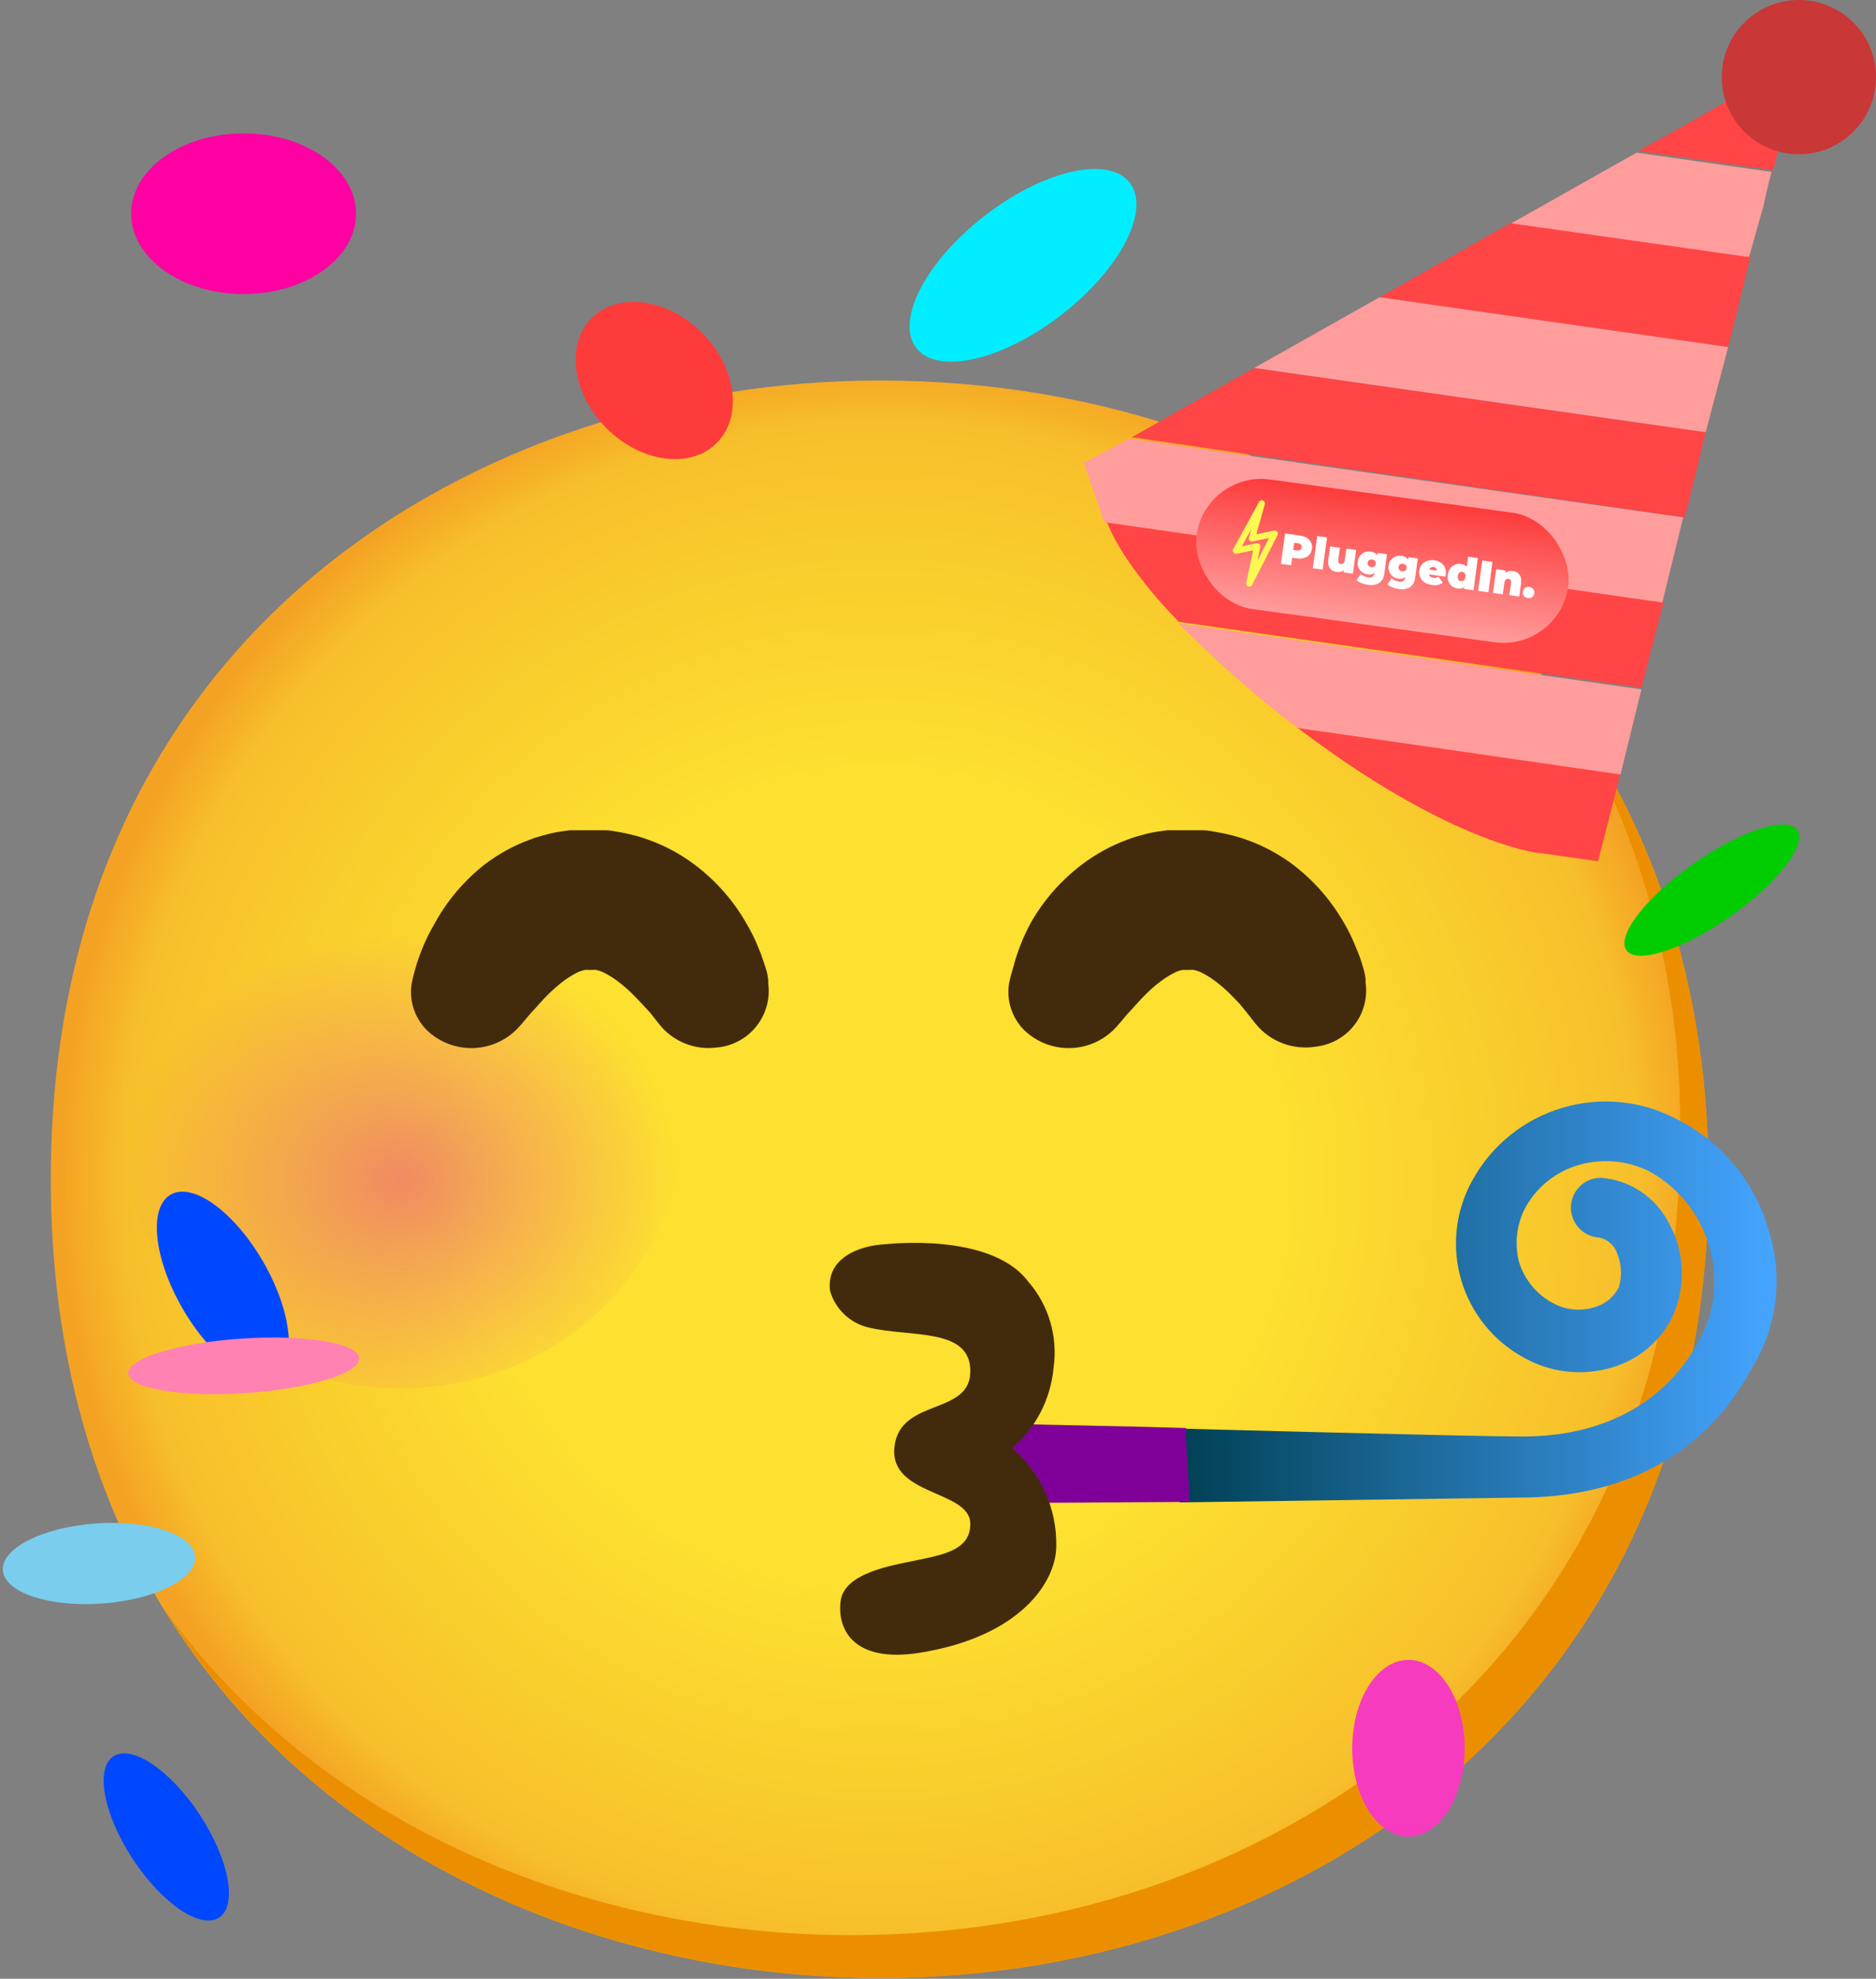 <svg width="1500" height="1582" viewBox="0 0 1500 1582" fill="none" xmlns="http://www.w3.org/2000/svg">
<rect x="0" y="0" width="1500" height="1582" fill="#808080" stroke="none"/>
<path d="M703.505 1581.43C384.779 1581.43 40.616 1381.53 40.616 942.817C40.616 504.103 384.779 304.208 703.505 304.208C880.533 304.208 1043.94 362.404 1165.09 468.646C1296.38 585.294 1366.14 749.732 1366.14 942.817C1366.14 1135.9 1296.38 1299.31 1165.09 1415.83C1043.94 1522.07 879.376 1581.43 703.505 1581.43Z" fill="url(#paint0_radial_22_22)"/>
<path d="M1250.65 563.2C1313.34 667.258 1345.45 786.989 1343.27 908.519C1343.27 1101.22 1273.51 1265.01 1142.22 1381.53C1021.08 1487.78 856.638 1547.13 680.638 1547.13C474.32 1547.13 257.597 1463.24 130.286 1285.06C253.229 1486.88 484.341 1581.43 703.505 1581.43C879.376 1581.43 1043.94 1522.08 1165.09 1415.83C1296.38 1299.19 1366.14 1135.9 1366.14 942.819C1366.14 797.266 1326.44 667.9 1250.65 563.2Z" fill="#EB8F00"/>
<path opacity="0.8" d="M320.672 1109.96C444.835 1109.96 545.489 1015.05 545.489 897.985C545.489 780.917 444.835 686.015 320.672 686.015C196.509 686.015 95.855 780.917 95.855 897.985C95.855 1015.05 196.509 1109.96 320.672 1109.96Z" fill="url(#paint1_radial_22_22)"/>
<path opacity="0.8" d="M1096.62 1109.96C1220.78 1109.96 1321.43 1015.05 1321.43 897.985C1321.43 780.917 1220.78 686.015 1096.62 686.015C972.454 686.015 871.8 780.917 871.8 897.985C871.8 1015.05 972.454 1109.96 1096.62 1109.96Z" fill="url(#paint2_radial_22_22)"/>
<path d="M194.776 235.095C244.442 235.095 284.703 206.337 284.703 170.861C284.703 135.386 244.442 106.628 194.776 106.628C145.111 106.628 104.85 135.386 104.85 170.861C104.85 206.337 145.111 235.095 194.776 235.095Z" fill="#FF00A2"/>
<path d="M573.071 354.181C594.142 333.11 588.854 293.66 561.26 266.067C533.666 238.474 494.216 233.188 473.145 254.259C452.074 275.331 457.362 314.781 484.956 342.374C512.55 369.966 552 375.253 573.071 354.181Z" fill="#FD3B3B"/>
<path d="M848.646 251.745C895.776 215.266 920.253 167.955 903.316 146.074C886.38 124.192 834.443 136.025 787.313 172.504C740.183 208.983 715.706 256.293 732.643 278.175C749.58 300.057 801.516 288.224 848.646 251.745Z" fill="#00EEFF"/>
<path d="M219.934 1099.75C237.753 1089.46 233.505 1048.75 210.446 1008.81C187.387 968.87 154.249 944.833 136.43 955.12C118.611 965.408 122.859 1006.13 145.918 1046.06C168.977 1086 202.115 1110.04 219.934 1099.75Z" fill="#0048FF"/>
<path d="M1126.16 1468.38C1150.99 1468.38 1171.13 1436.74 1171.13 1397.72C1171.13 1358.7 1150.99 1327.06 1126.16 1327.06C1101.33 1327.06 1081.2 1358.7 1081.2 1397.72C1081.2 1436.74 1101.33 1468.38 1126.16 1468.38Z" fill="#F63BBE"/>
<path d="M1383.52 732.66C1421.23 706.114 1445.18 675.188 1437.01 663.584C1428.85 651.981 1391.65 664.094 1353.94 690.64C1316.23 717.187 1292.28 748.113 1300.45 759.716C1308.62 771.32 1345.81 759.206 1383.52 732.66Z" fill="#00CC00"/>
<path d="M175.253 1533.08C190.083 1523.35 183.175 1486.61 159.822 1451.01C136.469 1415.42 105.515 1394.45 90.685 1404.18C75.855 1413.91 82.763 1450.66 106.116 1486.25C129.469 1521.84 160.422 1542.81 175.253 1533.08Z" fill="#0048FF"/>
<path d="M81.426 1282.03C123.89 1279.03 157.298 1262.25 156.044 1244.55C154.791 1226.86 119.351 1214.95 76.888 1217.96C34.424 1220.97 1.016 1237.75 2.269 1255.45C3.523 1273.14 38.962 1285.04 81.426 1282.03Z" fill="#7ACDED"/>
<path d="M196.3 1113.78C247.271 1110.4 287.944 1097.9 287.144 1085.86C286.345 1073.83 244.376 1066.82 193.404 1070.2C142.432 1073.59 101.76 1086.09 102.559 1098.12C103.359 1110.16 145.328 1117.17 196.3 1113.78Z" fill="#FF82B2"/>
<path d="M1413.92 982.771C1403.01 945.002 1376.93 913.399 1341.98 895.414C1282.89 863.297 1208.89 885.265 1176.9 944.36C1176.65 944.745 1176.52 945.13 1176.26 945.516C1163.41 969.726 1160.66 998.034 1168.6 1024.27C1176.55 1050.5 1194.54 1072.53 1218.66 1085.54C1238.57 1096.72 1261.95 1099.93 1284.17 1094.54C1307.04 1089.4 1326.31 1074.37 1336.84 1053.43C1348.28 1029.28 1347.25 1001.01 1334.28 977.633C1329.1 967.528 1321.43 958.918 1311.98 952.621C1302.54 946.324 1291.64 942.551 1280.32 941.662C1267.09 941.405 1256.3 951.939 1256.04 965.171C1255.91 977.119 1264.65 987.396 1276.47 989.194C1283.02 989.58 1288.93 993.562 1291.88 999.472C1296.38 1008.59 1297.28 1019.26 1294.45 1029.02C1292.31 1033.27 1289.23 1036.99 1285.45 1039.88C1281.67 1042.77 1277.28 1044.77 1272.61 1045.72C1262.21 1048.42 1251.16 1047 1241.78 1041.87C1228.93 1035.06 1219.3 1023.5 1214.8 1009.75C1210.95 995.618 1212.36 980.587 1218.66 967.355C1223.1 958.696 1229.26 951.038 1236.77 944.851C1244.29 938.665 1252.98 934.082 1262.33 931.384C1281.22 925.989 1301.26 927.787 1318.86 936.523C1341.85 949.113 1358.94 970.438 1366.39 995.618C1374.23 1020.93 1371.4 1048.29 1358.68 1071.41C1334.28 1117.66 1286.74 1148.49 1217.37 1148.49C1177.55 1148.49 940.524 1142.07 940.524 1142.07L943.351 1201.16L1214.8 1197.31C1295.74 1197.31 1362.54 1165.19 1401.08 1093.25C1421.38 1060.11 1426 1019.64 1413.92 982.771Z" fill="url(#paint3_linear_22_22)"/>
<path d="M785.724 1172.9C793.56 1181.25 799.598 1191.02 803.709 1201.68L950.804 1200.78C950.804 1181.51 948.235 1162.24 948.235 1141.69C909.694 1140.4 830.302 1139.12 805.636 1138.22C802.092 1151.47 794.931 1163.48 784.953 1172.9H785.724Z" fill="#7F0099"/>
<path d="M1232.79 682.159L1277.76 688.582L1289.32 643.618L1295.74 617.925L1037.52 581.954C1154.43 670.597 1225.08 682.159 1232.79 682.159ZM1439.62 47.532L1335.57 106.627L1309.87 120.758L1417.78 136.174C1425.49 104.058 1439.62 47.532 1439.62 47.532ZM1209.67 177.284L1103.04 237.663L1381.81 277.488L1399.8 204.262L1209.67 177.284ZM905.201 349.429H903.917L1347.13 413.663L1363.83 345.575L1002.84 294.189L905.201 349.429ZM942.457 497.166L1312.44 549.838L1330.43 480.466L884.646 416.232C889.785 430.363 905.201 458.626 942.457 497.166Z" fill="#FF4545"/>
<path d="M1002.83 294.189L1363.82 345.576L1381.81 277.488L1103.04 237.664L1002.83 294.189ZM1410.07 164.438C1410.07 164.438 1413.93 146.452 1416.49 137.459L1308.58 122.043L1208.38 178.569L1398.51 205.547L1410.07 164.438ZM866.656 369.985L880.788 411.094C881.301 413.406 882.201 415.59 883.357 417.517L1329.14 481.751L1345.84 413.663L902.627 350.714L866.656 369.985ZM1032.38 578.101C1033.66 579.386 1036.23 580.67 1037.52 581.955L1295.74 619.21L1312.44 551.123L942.452 498.451C970.586 526.971 1000.65 553.564 1032.38 578.101Z" fill="#FF9C9C"/>
<path d="M1438.34 123.328C1472.39 123.328 1500 95.72 1500 61.664C1500 27.608 1472.39 0 1438.34 0C1404.28 0 1376.67 27.608 1376.67 61.664C1376.67 95.72 1404.28 123.328 1438.34 123.328Z" fill="#C93737"/>
<path d="M809.363 1157.87C828.259 1141.54 840.092 1118.52 842.38 1093.64C845.977 1068.59 838.525 1043.28 821.825 1024.27C791.892 984.958 708.645 994.721 708.645 994.721C686.292 995.62 660.47 1006.28 663.682 1031.98C665.751 1039.22 669.728 1045.77 675.197 1050.94C680.667 1056.12 687.427 1059.73 694.771 1061.4C727.659 1069.23 774.549 1061.4 775.834 1094.8C777.375 1132.31 719.822 1116.89 715.197 1156.59C710.573 1196.29 775.834 1191.02 775.834 1218.38C775.834 1239.32 754.38 1242.92 731.77 1247.67C712.371 1251.65 675.116 1257.69 672.161 1279.92C669.206 1302.14 681.924 1329.51 734.339 1321.54C816.815 1308.69 844.563 1263.86 844.563 1236.11C845.077 1206.05 832.231 1177.4 809.363 1157.87ZM526.993 818.722L525.066 816.281L519.928 809.729L513.376 802.663C510.806 799.837 507.723 796.754 504.64 793.671C501.428 790.587 498.088 787.633 494.491 784.935C491.28 782.494 487.939 780.31 484.342 778.383C481.901 776.97 479.204 775.942 476.377 775.428C475.526 775.3 474.66 775.3 473.808 775.428H472.78H475.093H468.412C466.742 775.428 468.412 775.428 468.412 775.428H469.312C470.339 775.428 469.312 775.428 469.312 775.428C468.849 775.3 468.361 775.3 467.899 775.428C465.072 775.942 462.374 776.97 459.934 778.383C456.337 780.31 452.996 782.494 449.785 784.935C446.445 787.504 442.976 790.587 439.636 793.671C433.341 799.837 427.817 806.517 423.963 810.5L417.796 817.822L414.97 821.034C406.519 830.388 394.921 836.304 382.387 837.655C369.853 839.005 357.261 835.695 347.011 828.357C333.522 818.979 326.585 802.663 329.154 786.348C329.154 786.348 330.054 781.466 332.366 773.501C335.963 761.168 341.102 749.349 347.525 738.301C357.546 720.059 371.163 704.001 387.478 691.154C398.655 682.675 410.988 675.866 424.22 671.113C427.817 669.7 431.671 668.544 435.396 667.645C439.636 666.36 443.875 665.461 448.243 664.818L455.694 663.791H484.214C488.196 663.791 492.307 664.818 496.29 665.461C517.946 669.379 538.37 678.359 555.898 691.668C572.471 704.258 586.473 720.059 596.751 738.173C600.476 744.468 603.816 751.148 606.514 757.957C608.955 763.609 610.754 769.647 612.295 774.144C613.837 778.64 613.708 780.824 614.222 783.008V785.963C615.878 797.885 612.737 809.978 605.488 819.588C598.238 829.197 587.473 835.539 575.554 837.221C575.04 837.349 574.526 837.349 574.141 837.349C556.284 840.047 538.17 832.981 526.993 818.722ZM1004.12 818.722L1002.19 816.281L997.054 809.729L991.273 802.663C988.703 799.837 985.62 796.754 982.537 793.671C979.325 790.587 975.985 787.633 972.388 784.935C969.176 782.494 965.836 780.31 962.239 778.383C959.798 776.97 957.1 775.942 954.403 775.428C953.551 775.3 952.685 775.3 951.833 775.428H950.805H952.733H946.052C944.254 775.428 946.052 775.428 946.052 775.428H946.952C947.979 775.428 946.952 775.428 946.952 775.428H945.538C942.841 775.942 940.143 776.97 937.702 778.383C934.105 780.31 930.765 782.494 927.553 784.935C923.956 787.633 920.616 790.587 917.404 793.671C910.981 799.837 905.585 806.517 901.603 810.5L895.436 817.822L892.61 821.034C884.159 830.388 872.561 836.304 860.027 837.655C847.493 839.005 834.901 835.695 824.651 828.357C811.162 818.979 804.225 802.663 806.794 786.348C806.794 786.348 807.693 781.466 810.134 773.501C813.346 761.04 818.099 748.964 824.266 737.659C834.543 719.545 848.546 703.744 865.118 691.154C876.295 682.675 888.756 675.866 901.988 671.113C905.585 669.7 909.311 668.544 913.036 667.645C917.276 666.36 921.515 665.461 925.883 664.818L933.334 663.791H961.854C965.965 663.791 969.947 664.818 973.93 665.461C995.641 669.186 1016.07 678.05 1033.67 691.154C1050.24 703.744 1064.11 719.545 1074.52 737.659C1078.24 743.954 1081.46 750.634 1084.15 757.443C1086.47 762.71 1088.39 768.106 1089.94 773.63C1090.83 776.584 1091.48 779.539 1091.86 782.494V785.449C1092.71 791.32 1092.4 797.302 1090.93 803.052C1089.47 808.801 1086.88 814.205 1083.33 818.954C1079.77 823.703 1075.31 827.705 1070.21 830.729C1065.1 833.753 1059.45 835.741 1053.58 836.578C1053.07 836.707 1052.55 836.707 1051.91 836.835C1033.92 839.662 1015.68 832.853 1004.12 818.722Z" fill="#422B0D"/>
<rect x="963.813" y="376.286" width="300" height="104.522" rx="52.261" transform="rotate(7.804 963.813 376.286)" fill="url(#paint4_linear_22_22)"/>
<path d="M1008.9 402.49L988.208 440.267L1005.24 436.786L998.868 466.563L1019.29 426.667L1001 430.427L1008.9 402.49Z" stroke="#FFF853" stroke-width="5" stroke-linecap="round" stroke-linejoin="round"/>
<path d="M1024.16 450.792L1027.49 426.519L1039.18 428.121C1041.44 428.432 1043.34 429.069 1044.88 430.034C1046.45 431.002 1047.58 432.241 1048.3 433.752C1049.01 435.239 1049.24 436.919 1048.98 438.792C1048.73 440.664 1048.05 442.22 1046.97 443.461C1045.88 444.701 1044.45 445.589 1042.68 446.123C1040.94 446.638 1038.93 446.74 1036.67 446.43L1029.52 445.451L1033.64 442.448L1032.35 451.914L1024.16 450.792ZM1033.52 443.349L1030.39 439.14L1037.01 440.048C1038.14 440.203 1039.01 440.063 1039.61 439.627C1040.24 439.194 1040.61 438.539 1040.73 437.66C1040.85 436.782 1040.67 436.05 1040.18 435.466C1039.72 434.884 1038.92 434.516 1037.79 434.361L1031.17 433.453L1035.32 430.242L1033.52 443.349ZM1049.69 454.291L1053.22 428.562L1061.05 429.636L1057.53 455.365L1049.69 454.291ZM1068.86 457.272C1067.36 457.066 1066.03 456.578 1064.89 455.809C1063.77 455.02 1062.96 453.931 1062.44 452.542C1061.93 451.129 1061.81 449.394 1062.1 447.336L1063.53 436.864L1071.37 437.938L1070.12 447.058C1069.93 448.399 1070.03 449.365 1070.39 449.957C1070.76 450.549 1071.32 450.897 1072.09 451.002C1072.55 451.065 1072.99 451.008 1073.42 450.831C1073.87 450.634 1074.26 450.275 1074.59 449.755C1074.92 449.212 1075.15 448.478 1075.28 447.553L1076.5 438.642L1084.34 439.716L1081.74 458.684L1074.28 457.662L1075.03 452.183L1076.32 453.878C1075.45 455.266 1074.34 456.233 1072.99 456.778C1071.67 457.304 1070.29 457.468 1068.86 457.272ZM1093.88 467.555C1092.01 467.298 1090.28 466.861 1088.69 466.243C1087.11 465.625 1085.78 464.842 1084.71 463.895L1088.07 458.916C1088.73 459.595 1089.61 460.174 1090.7 460.653C1091.8 461.159 1092.87 461.481 1093.88 461.62C1095.5 461.842 1096.71 461.654 1097.49 461.055C1098.28 460.48 1098.76 459.557 1098.93 458.285L1099.15 456.69L1100.31 450.843L1101.15 444.952L1101.54 442.074L1109 443.096L1106.92 458.284C1106.41 461.96 1105.02 464.548 1102.74 466.049C1100.47 467.551 1097.51 468.053 1093.88 467.555ZM1093.47 459.232C1091.87 459.013 1090.43 458.439 1089.15 457.509C1087.87 456.556 1086.89 455.339 1086.22 453.858C1085.55 452.377 1085.35 450.7 1085.6 448.827C1085.86 446.955 1086.51 445.395 1087.55 444.149C1088.6 442.902 1089.86 442.004 1091.35 441.454C1092.84 440.905 1094.38 440.739 1095.97 440.958C1097.62 441.183 1098.91 441.69 1099.86 442.48C1100.84 443.273 1101.49 444.386 1101.81 445.82C1102.13 447.23 1102.15 448.976 1101.87 451.056C1101.58 453.137 1101.09 454.824 1100.4 456.119C1099.7 457.39 1098.78 458.288 1097.62 458.812C1096.5 459.317 1095.11 459.457 1093.47 459.232ZM1096.39 453.414C1097.01 453.5 1097.58 453.449 1098.1 453.261C1098.62 453.073 1099.05 452.767 1099.39 452.343C1099.74 451.918 1099.95 451.406 1100.03 450.805C1100.12 450.18 1100.05 449.63 1099.83 449.152C1099.62 448.652 1099.28 448.253 1098.83 447.955C1098.38 447.635 1097.84 447.431 1097.22 447.346C1096.62 447.263 1096.04 447.315 1095.5 447.499C1094.98 447.664 1094.54 447.957 1094.18 448.378C1093.84 448.779 1093.63 449.292 1093.55 449.916C1093.46 450.517 1093.53 451.068 1093.74 451.568C1093.98 452.071 1094.32 452.484 1094.77 452.805C1095.25 453.128 1095.79 453.332 1096.39 453.414ZM1118.54 470.934C1116.66 470.677 1114.93 470.24 1113.35 469.622C1111.76 469.004 1110.43 468.221 1109.36 467.274L1112.72 462.295C1113.39 462.974 1114.26 463.553 1115.35 464.032C1116.46 464.537 1117.52 464.86 1118.54 464.999C1120.15 465.221 1121.36 465.033 1122.15 464.434C1122.93 463.859 1123.41 462.935 1123.59 461.664L1123.8 460.069L1124.96 454.222L1125.8 448.331L1126.2 445.453L1133.65 446.475L1131.57 461.663C1131.07 465.339 1129.68 467.927 1127.4 469.428C1125.12 470.93 1122.16 471.431 1118.54 470.934ZM1118.12 462.611C1116.53 462.392 1115.09 461.818 1113.8 460.888C1112.52 459.935 1111.54 458.718 1110.87 457.237C1110.21 455.756 1110 454.079 1110.26 452.206C1110.51 450.334 1111.16 448.774 1112.21 447.528C1113.25 446.281 1114.51 445.383 1116 444.833C1117.49 444.283 1119.03 444.118 1120.63 444.337C1122.27 444.562 1123.56 445.069 1124.52 445.859C1125.49 446.652 1126.14 447.765 1126.46 449.199C1126.79 450.609 1126.8 452.355 1126.52 454.435C1126.23 456.516 1125.74 458.203 1125.05 459.498C1124.36 460.769 1123.43 461.666 1122.28 462.191C1121.15 462.696 1119.76 462.836 1118.12 462.611ZM1121.04 456.793C1121.66 456.879 1122.24 456.827 1122.76 456.64C1123.28 456.452 1123.71 456.146 1124.05 455.722C1124.39 455.297 1124.6 454.785 1124.68 454.184C1124.77 453.559 1124.7 453.009 1124.48 452.531C1124.27 452.031 1123.94 451.632 1123.48 451.334C1123.03 451.013 1122.49 450.81 1121.87 450.725C1121.27 450.642 1120.7 450.693 1120.15 450.878C1119.64 451.043 1119.2 451.336 1118.83 451.757C1118.49 452.158 1118.28 452.671 1118.2 453.295C1118.12 453.896 1118.18 454.446 1118.4 454.947C1118.63 455.45 1118.98 455.863 1119.43 456.183C1119.9 456.507 1120.44 456.711 1121.04 456.793ZM1144.94 467.7C1142.63 467.383 1140.67 466.678 1139.05 465.585C1137.46 464.495 1136.29 463.146 1135.54 461.536C1134.8 459.904 1134.56 458.151 1134.81 456.279C1135.08 454.36 1135.77 452.724 1136.9 451.372C1138.05 450.022 1139.49 449.042 1141.22 448.432C1142.98 447.824 1144.87 447.66 1146.91 447.939C1148.78 448.196 1150.45 448.801 1151.92 449.757C1153.42 450.715 1154.54 451.987 1155.29 453.574C1156.06 455.163 1156.3 457.033 1156 459.183C1155.96 459.46 1155.91 459.771 1155.84 460.114C1155.77 460.435 1155.71 460.732 1155.65 461.006L1141.05 459.005L1141.56 455.226L1152 456.656L1148.92 457.258C1149.02 456.518 1148.96 455.875 1148.76 455.328C1148.58 454.762 1148.27 454.308 1147.85 453.967C1147.43 453.603 1146.89 453.377 1146.25 453.288C1145.6 453.2 1145.01 453.272 1144.49 453.506C1143.98 453.72 1143.57 454.076 1143.24 454.573C1142.92 455.046 1142.71 455.653 1142.61 456.393L1142.44 457.572C1142.33 458.381 1142.4 459.097 1142.64 459.719C1142.89 460.341 1143.29 460.844 1143.85 461.227C1144.41 461.587 1145.12 461.825 1145.98 461.942C1146.86 462.063 1147.59 462.045 1148.18 461.89C1148.79 461.738 1149.43 461.474 1150.12 461.097L1153.65 465.784C1152.59 466.652 1151.34 467.258 1149.9 467.602C1148.49 467.927 1146.84 467.96 1144.94 467.7ZM1165.45 470.51C1163.81 470.285 1162.33 469.683 1161.03 468.704C1159.75 467.705 1158.8 466.42 1158.17 464.849C1157.54 463.256 1157.36 461.442 1157.64 459.408C1157.92 457.373 1158.58 455.685 1159.61 454.343C1160.64 452.977 1161.91 451.997 1163.4 451.401C1164.92 450.808 1166.5 450.624 1168.14 450.849C1169.81 451.077 1171.12 451.622 1172.09 452.485C1173.05 453.324 1173.69 454.507 1174 456.033C1174.31 457.536 1174.32 459.409 1174.01 461.651C1173.7 463.916 1173.2 465.744 1172.52 467.134C1171.85 468.527 1170.94 469.497 1169.78 470.045C1168.65 470.596 1167.2 470.751 1165.45 470.51ZM1168.16 464.664C1168.73 464.743 1169.27 464.676 1169.77 464.462C1170.27 464.248 1170.7 463.882 1171.05 463.365C1171.41 462.826 1171.64 462.151 1171.75 461.342C1171.87 460.51 1171.82 459.809 1171.62 459.239C1171.42 458.646 1171.1 458.179 1170.68 457.839C1170.26 457.498 1169.76 457.288 1169.18 457.209C1168.6 457.129 1168.06 457.197 1167.56 457.411C1167.06 457.625 1166.63 457.99 1166.28 458.507C1165.93 459.001 1165.7 459.664 1165.58 460.496C1165.47 461.305 1165.52 462.018 1165.71 462.634C1165.91 463.226 1166.23 463.693 1166.65 464.034C1167.08 464.375 1167.58 464.585 1168.16 464.664ZM1170.7 470.876L1171.05 468.31L1171.96 461.37L1172.57 454.388L1173.84 445.095L1181.68 446.169L1178.15 471.898L1170.7 470.876ZM1181.86 472.407L1185.19 448.134L1193.37 449.256L1190.05 473.529L1181.86 472.407ZM1209.57 456.527C1211.02 456.727 1212.3 457.208 1213.4 457.971C1214.5 458.71 1215.3 459.75 1215.8 461.09C1216.32 462.434 1216.44 464.099 1216.17 466.087L1214.69 476.906L1206.85 475.832L1208.15 466.366C1208.31 465.187 1208.22 464.326 1207.87 463.783C1207.52 463.218 1206.99 462.886 1206.27 462.788C1205.74 462.715 1205.23 462.774 1204.73 462.965C1204.26 463.136 1203.85 463.48 1203.49 463.996C1203.16 464.516 1202.93 465.25 1202.8 466.198L1201.58 475.11L1193.74 474.036L1196.34 455.068L1203.8 456.09L1203.04 461.638L1201.77 459.838C1202.7 458.506 1203.84 457.568 1205.19 457.022C1206.56 456.48 1208.02 456.315 1209.57 456.527ZM1221.58 478.204C1220.29 478.027 1219.26 477.462 1218.49 476.509C1217.73 475.533 1217.44 474.387 1217.62 473.069C1217.81 471.728 1218.39 470.713 1219.38 470.025C1220.37 469.336 1221.51 469.08 1222.81 469.258C1224.1 469.435 1225.13 469.989 1225.9 470.918C1226.67 471.848 1226.96 472.983 1226.78 474.324C1226.6 475.641 1226.01 476.668 1225.01 477.403C1224.02 478.114 1222.88 478.382 1221.58 478.204Z" fill="white"/>
<defs>
<radialGradient id="paint0_radial_22_22" cx="0" cy="0" r="1" gradientUnits="userSpaceOnUse" gradientTransform="translate(703.377 942.817) scale(650.8 650.8)">
<stop offset="0.5" stop-color="#FDE030"/>
<stop offset="0.92" stop-color="#F7C02B"/>
<stop offset="1" stop-color="#F4A223"/>
</radialGradient>
<radialGradient id="paint1_radial_22_22" cx="0" cy="0" r="1" gradientUnits="userSpaceOnUse" gradientTransform="translate(320.676 943.191) scale(244.694 219.726)">
<stop stop-color="#ED7770"/>
<stop offset="0.9" stop-color="#ED7770" stop-opacity="0"/>
</radialGradient>
<radialGradient id="paint2_radial_22_22" cx="0" cy="0" r="1" gradientUnits="userSpaceOnUse" gradientTransform="translate(1511.82 15042.1) scale(249.611 249.611)">
<stop stop-color="#ED7770"/>
<stop offset="0.9" stop-color="#ED7770" stop-opacity="0"/>
</radialGradient>
<linearGradient id="paint3_linear_22_22" x1="942.323" y1="1040.92" x2="1420.09" y2="1040.92" gradientUnits="userSpaceOnUse">
<stop stop-color="#004054"/>
<stop offset="0.99" stop-color="#45A4FF"/>
</linearGradient>
<linearGradient id="paint4_linear_22_22" x1="1113.81" y1="376.286" x2="1113.81" y2="480.808" gradientUnits="userSpaceOnUse">
<stop stop-color="#FD3B3B"/>
<stop offset="1" stop-color="#FF9C9C"/>
</linearGradient>
</defs>
</svg>
